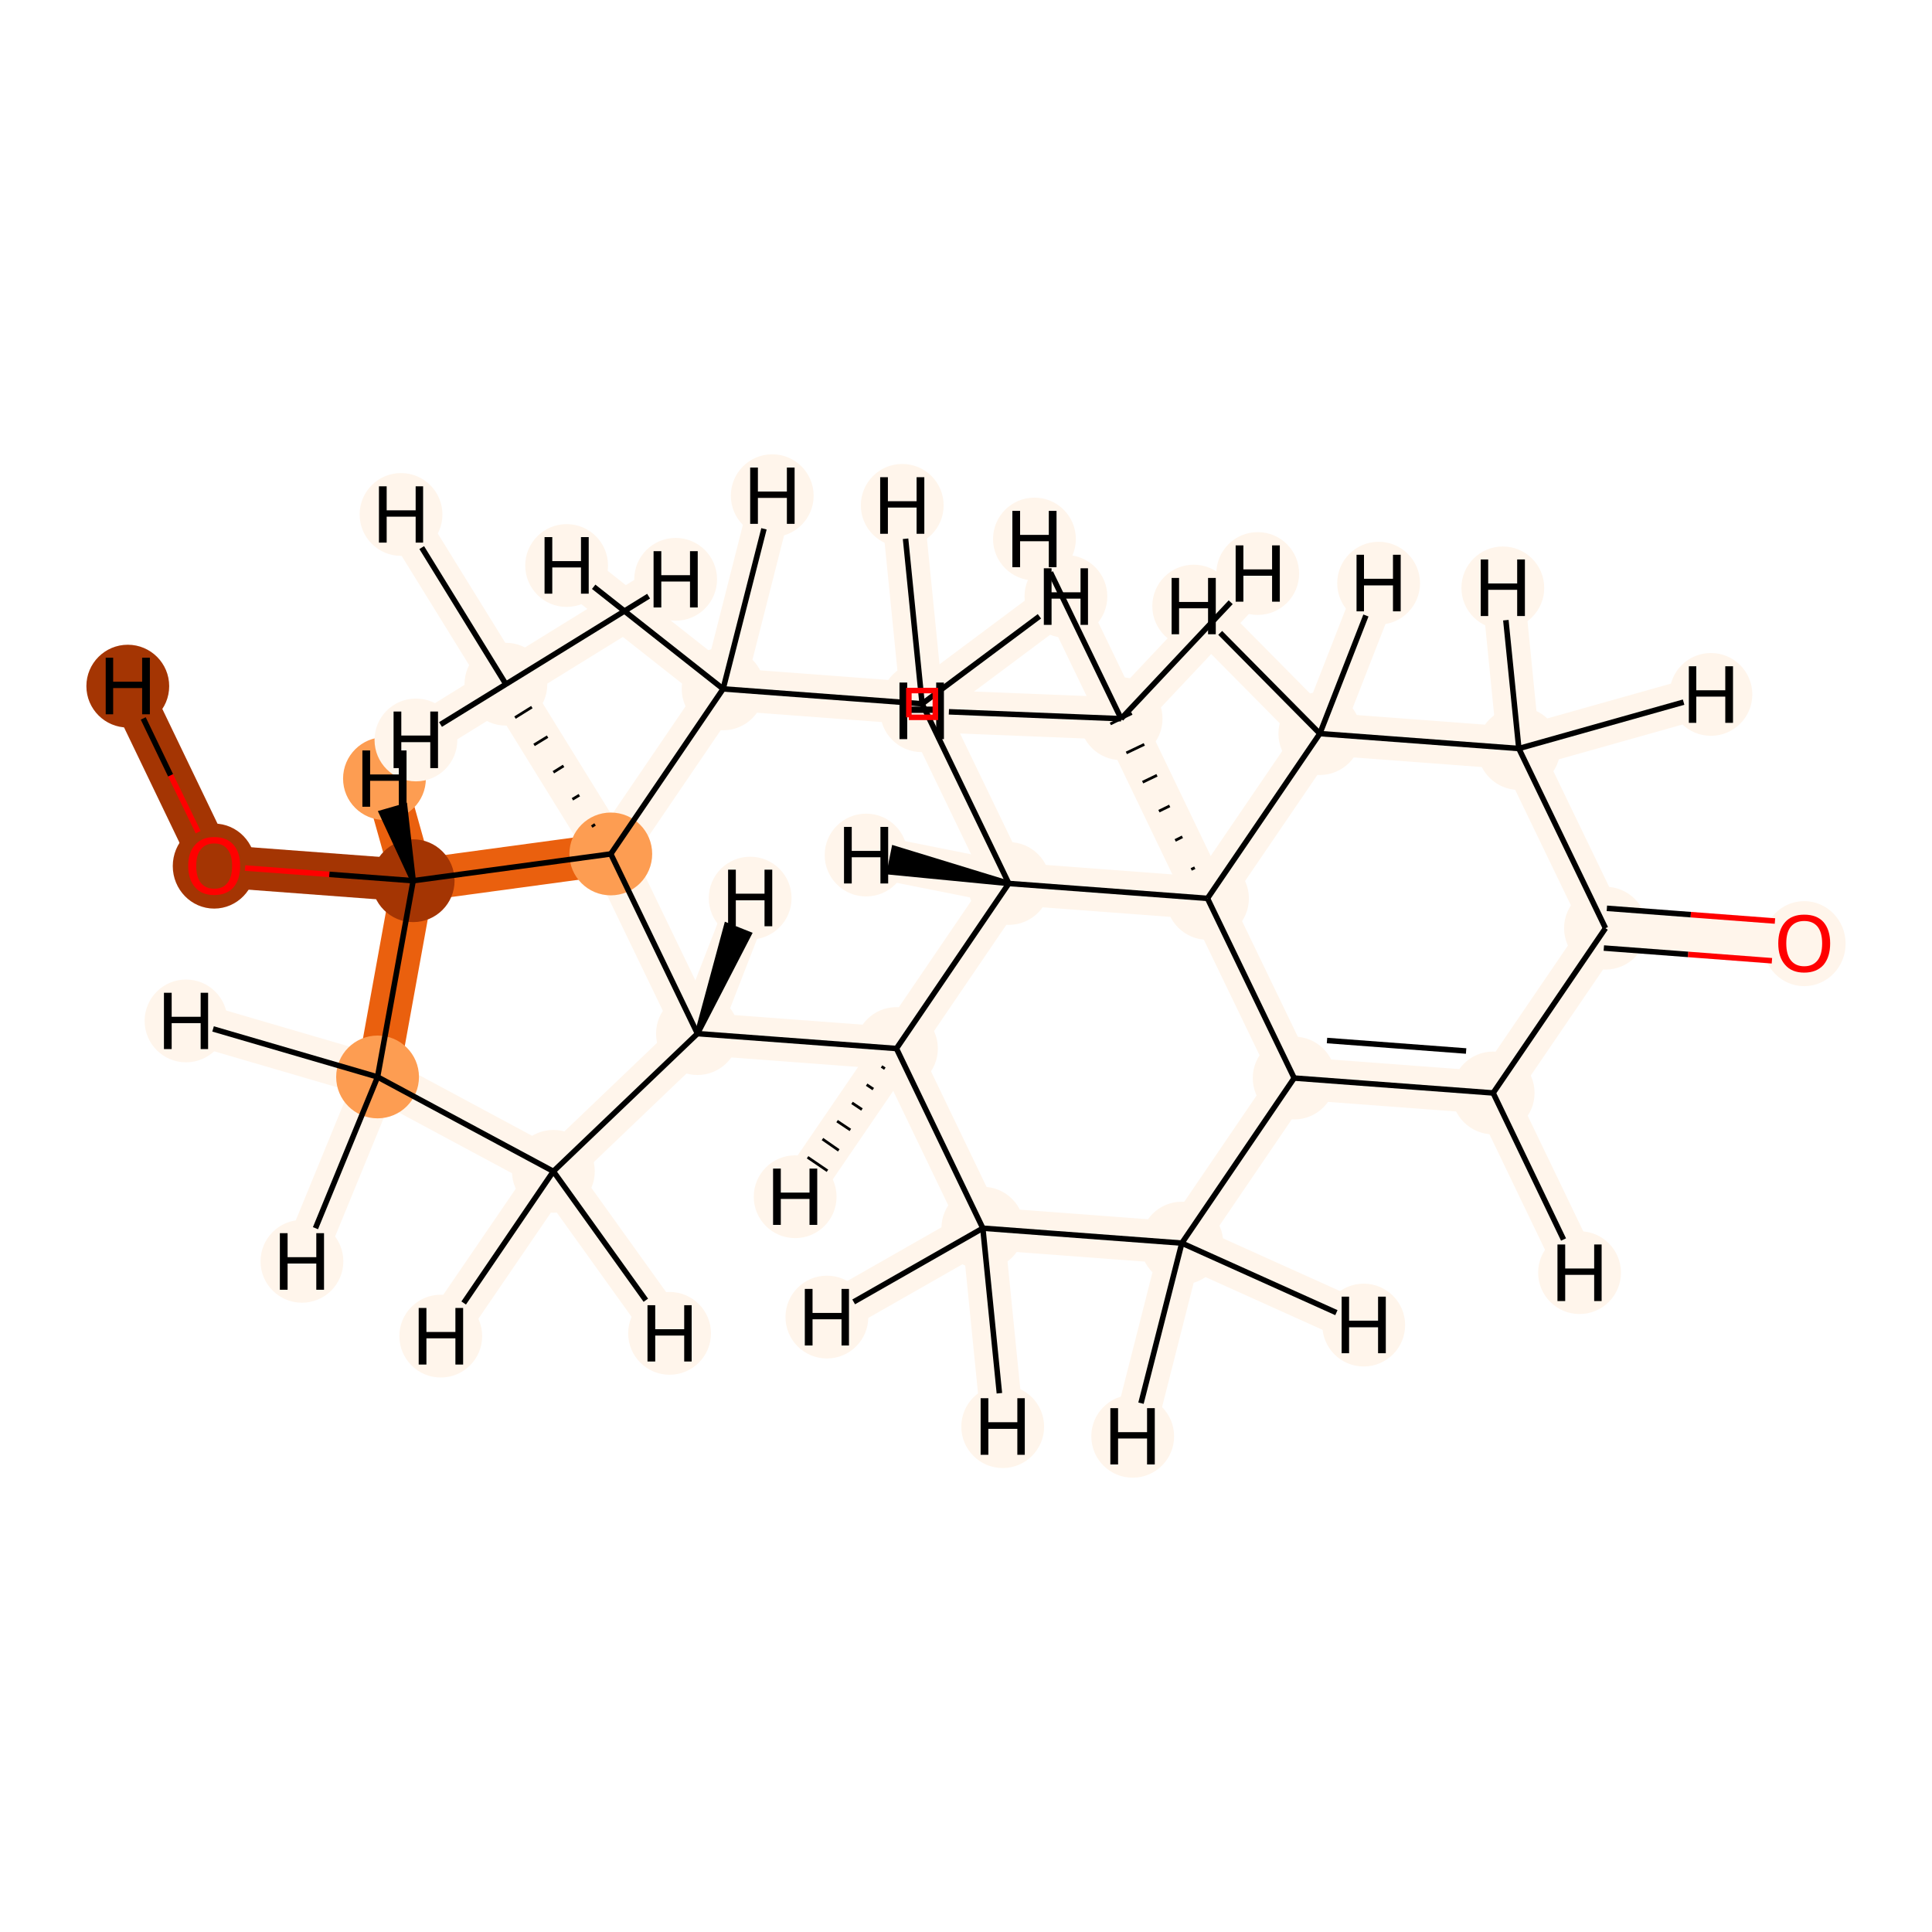 <?xml version='1.0' encoding='iso-8859-1'?>
<svg version='1.1' baseProfile='full'
              xmlns='http://www.w3.org/2000/svg'
                      xmlns:rdkit='http://www.rdkit.org/xml'
                      xmlns:xlink='http://www.w3.org/1999/xlink'
                  xml:space='preserve'
width='700px' height='700px' viewBox='0 0 700 700'>
<!-- END OF HEADER -->
<rect style='opacity:1.0;fill:#FFFFFF;stroke:none' width='700.0' height='700.0' x='0.0' y='0.0'> </rect>
<path d='M 653.7,341.7 L 581.7,336.3' style='fill:none;fill-rule:evenodd;stroke:#FFF5EB;stroke-width:15.4px;stroke-linecap:butt;stroke-linejoin:miter;stroke-opacity:1' />
<path d='M 581.7,336.3 L 550.3,271.2' style='fill:none;fill-rule:evenodd;stroke:#FFF5EB;stroke-width:15.4px;stroke-linecap:butt;stroke-linejoin:miter;stroke-opacity:1' />
<path d='M 581.7,336.3 L 541.0,396.0' style='fill:none;fill-rule:evenodd;stroke:#FFF5EB;stroke-width:15.4px;stroke-linecap:butt;stroke-linejoin:miter;stroke-opacity:1' />
<path d='M 550.3,271.2 L 478.2,265.8' style='fill:none;fill-rule:evenodd;stroke:#FFF5EB;stroke-width:15.4px;stroke-linecap:butt;stroke-linejoin:miter;stroke-opacity:1' />
<path d='M 550.3,271.2 L 619.9,251.6' style='fill:none;fill-rule:evenodd;stroke:#FFF5EB;stroke-width:15.4px;stroke-linecap:butt;stroke-linejoin:miter;stroke-opacity:1' />
<path d='M 550.3,271.2 L 544.5,213.0' style='fill:none;fill-rule:evenodd;stroke:#FFF5EB;stroke-width:15.4px;stroke-linecap:butt;stroke-linejoin:miter;stroke-opacity:1' />
<path d='M 478.2,265.8 L 437.5,325.5' style='fill:none;fill-rule:evenodd;stroke:#FFF5EB;stroke-width:15.4px;stroke-linecap:butt;stroke-linejoin:miter;stroke-opacity:1' />
<path d='M 478.2,265.8 L 499.5,211.3' style='fill:none;fill-rule:evenodd;stroke:#FFF5EB;stroke-width:15.4px;stroke-linecap:butt;stroke-linejoin:miter;stroke-opacity:1' />
<path d='M 478.2,265.8 L 432.5,219.6' style='fill:none;fill-rule:evenodd;stroke:#FFF5EB;stroke-width:15.4px;stroke-linecap:butt;stroke-linejoin:miter;stroke-opacity:1' />
<path d='M 437.5,325.5 L 468.9,390.6' style='fill:none;fill-rule:evenodd;stroke:#FFF5EB;stroke-width:15.4px;stroke-linecap:butt;stroke-linejoin:miter;stroke-opacity:1' />
<path d='M 437.5,325.5 L 406.2,260.4' style='fill:none;fill-rule:evenodd;stroke:#FFF5EB;stroke-width:15.4px;stroke-linecap:butt;stroke-linejoin:miter;stroke-opacity:1' />
<path d='M 437.5,325.5 L 365.5,320.1' style='fill:none;fill-rule:evenodd;stroke:#FFF5EB;stroke-width:15.4px;stroke-linecap:butt;stroke-linejoin:miter;stroke-opacity:1' />
<path d='M 468.9,390.6 L 541.0,396.0' style='fill:none;fill-rule:evenodd;stroke:#FFF5EB;stroke-width:15.4px;stroke-linecap:butt;stroke-linejoin:miter;stroke-opacity:1' />
<path d='M 468.9,390.6 L 428.2,450.4' style='fill:none;fill-rule:evenodd;stroke:#FFF5EB;stroke-width:15.4px;stroke-linecap:butt;stroke-linejoin:miter;stroke-opacity:1' />
<path d='M 541.0,396.0 L 572.3,461.1' style='fill:none;fill-rule:evenodd;stroke:#FFF5EB;stroke-width:15.4px;stroke-linecap:butt;stroke-linejoin:miter;stroke-opacity:1' />
<path d='M 428.2,450.4 L 356.1,445.0' style='fill:none;fill-rule:evenodd;stroke:#FFF5EB;stroke-width:15.4px;stroke-linecap:butt;stroke-linejoin:miter;stroke-opacity:1' />
<path d='M 428.2,450.4 L 410.4,520.4' style='fill:none;fill-rule:evenodd;stroke:#FFF5EB;stroke-width:15.4px;stroke-linecap:butt;stroke-linejoin:miter;stroke-opacity:1' />
<path d='M 428.2,450.4 L 494.1,480.1' style='fill:none;fill-rule:evenodd;stroke:#FFF5EB;stroke-width:15.4px;stroke-linecap:butt;stroke-linejoin:miter;stroke-opacity:1' />
<path d='M 356.1,445.0 L 324.8,379.9' style='fill:none;fill-rule:evenodd;stroke:#FFF5EB;stroke-width:15.4px;stroke-linecap:butt;stroke-linejoin:miter;stroke-opacity:1' />
<path d='M 356.1,445.0 L 299.6,477.2' style='fill:none;fill-rule:evenodd;stroke:#FFF5EB;stroke-width:15.4px;stroke-linecap:butt;stroke-linejoin:miter;stroke-opacity:1' />
<path d='M 356.1,445.0 L 363.3,516.9' style='fill:none;fill-rule:evenodd;stroke:#FFF5EB;stroke-width:15.4px;stroke-linecap:butt;stroke-linejoin:miter;stroke-opacity:1' />
<path d='M 324.8,379.9 L 365.5,320.1' style='fill:none;fill-rule:evenodd;stroke:#FFF5EB;stroke-width:15.4px;stroke-linecap:butt;stroke-linejoin:miter;stroke-opacity:1' />
<path d='M 324.8,379.9 L 252.7,374.5' style='fill:none;fill-rule:evenodd;stroke:#FFF5EB;stroke-width:15.4px;stroke-linecap:butt;stroke-linejoin:miter;stroke-opacity:1' />
<path d='M 324.8,379.9 L 288.1,433.6' style='fill:none;fill-rule:evenodd;stroke:#FFF5EB;stroke-width:15.4px;stroke-linecap:butt;stroke-linejoin:miter;stroke-opacity:1' />
<path d='M 365.5,320.1 L 334.1,255.0' style='fill:none;fill-rule:evenodd;stroke:#FFF5EB;stroke-width:15.4px;stroke-linecap:butt;stroke-linejoin:miter;stroke-opacity:1' />
<path d='M 365.5,320.1 L 313.8,309.8' style='fill:none;fill-rule:evenodd;stroke:#FFF5EB;stroke-width:15.4px;stroke-linecap:butt;stroke-linejoin:miter;stroke-opacity:1' />
<path d='M 334.1,255.0 L 262.0,249.6' style='fill:none;fill-rule:evenodd;stroke:#FFF5EB;stroke-width:15.4px;stroke-linecap:butt;stroke-linejoin:miter;stroke-opacity:1' />
<path d='M 334.1,255.0 L 326.9,183.1' style='fill:none;fill-rule:evenodd;stroke:#FFF5EB;stroke-width:15.4px;stroke-linecap:butt;stroke-linejoin:miter;stroke-opacity:1' />
<path d='M 334.1,255.0 L 386.2,216.1' style='fill:none;fill-rule:evenodd;stroke:#FFF5EB;stroke-width:15.4px;stroke-linecap:butt;stroke-linejoin:miter;stroke-opacity:1' />
<path d='M 262.0,249.6 L 221.3,309.4' style='fill:none;fill-rule:evenodd;stroke:#FFF5EB;stroke-width:15.4px;stroke-linecap:butt;stroke-linejoin:miter;stroke-opacity:1' />
<path d='M 262.0,249.6 L 205.3,204.9' style='fill:none;fill-rule:evenodd;stroke:#FFF5EB;stroke-width:15.4px;stroke-linecap:butt;stroke-linejoin:miter;stroke-opacity:1' />
<path d='M 262.0,249.6 L 279.8,179.6' style='fill:none;fill-rule:evenodd;stroke:#FFF5EB;stroke-width:15.4px;stroke-linecap:butt;stroke-linejoin:miter;stroke-opacity:1' />
<path d='M 221.3,309.4 L 252.7,374.5' style='fill:none;fill-rule:evenodd;stroke:#FFF5EB;stroke-width:15.4px;stroke-linecap:butt;stroke-linejoin:miter;stroke-opacity:1' />
<path d='M 221.3,309.4 L 183.3,247.9' style='fill:none;fill-rule:evenodd;stroke:#FFF5EB;stroke-width:15.4px;stroke-linecap:butt;stroke-linejoin:miter;stroke-opacity:1' />
<path d='M 221.3,309.4 L 149.7,319.1' style='fill:none;fill-rule:evenodd;stroke:#EA600E;stroke-width:15.4px;stroke-linecap:butt;stroke-linejoin:miter;stroke-opacity:1' />
<path d='M 252.7,374.5 L 200.5,424.4' style='fill:none;fill-rule:evenodd;stroke:#FFF5EB;stroke-width:15.4px;stroke-linecap:butt;stroke-linejoin:miter;stroke-opacity:1' />
<path d='M 252.7,374.5 L 271.8,325.4' style='fill:none;fill-rule:evenodd;stroke:#FFF5EB;stroke-width:15.4px;stroke-linecap:butt;stroke-linejoin:miter;stroke-opacity:1' />
<path d='M 200.5,424.4 L 136.8,390.2' style='fill:none;fill-rule:evenodd;stroke:#FFF5EB;stroke-width:15.4px;stroke-linecap:butt;stroke-linejoin:miter;stroke-opacity:1' />
<path d='M 200.5,424.4 L 242.6,483.1' style='fill:none;fill-rule:evenodd;stroke:#FFF5EB;stroke-width:15.4px;stroke-linecap:butt;stroke-linejoin:miter;stroke-opacity:1' />
<path d='M 200.5,424.4 L 159.7,484.1' style='fill:none;fill-rule:evenodd;stroke:#FFF5EB;stroke-width:15.4px;stroke-linecap:butt;stroke-linejoin:miter;stroke-opacity:1' />
<path d='M 136.8,390.2 L 149.7,319.1' style='fill:none;fill-rule:evenodd;stroke:#EA600E;stroke-width:15.4px;stroke-linecap:butt;stroke-linejoin:miter;stroke-opacity:1' />
<path d='M 136.8,390.2 L 109.4,457.0' style='fill:none;fill-rule:evenodd;stroke:#FFF5EB;stroke-width:15.4px;stroke-linecap:butt;stroke-linejoin:miter;stroke-opacity:1' />
<path d='M 136.8,390.2 L 67.4,369.9' style='fill:none;fill-rule:evenodd;stroke:#FFF5EB;stroke-width:15.4px;stroke-linecap:butt;stroke-linejoin:miter;stroke-opacity:1' />
<path d='M 149.7,319.1 L 77.6,313.7' style='fill:none;fill-rule:evenodd;stroke:#A43503;stroke-width:15.4px;stroke-linecap:butt;stroke-linejoin:miter;stroke-opacity:1' />
<path d='M 149.7,319.1 L 139.3,282.1' style='fill:none;fill-rule:evenodd;stroke:#EA600E;stroke-width:15.4px;stroke-linecap:butt;stroke-linejoin:miter;stroke-opacity:1' />
<path d='M 77.6,313.7 L 46.3,248.6' style='fill:none;fill-rule:evenodd;stroke:#A43503;stroke-width:15.4px;stroke-linecap:butt;stroke-linejoin:miter;stroke-opacity:1' />
<path d='M 183.3,247.9 L 145.3,186.4' style='fill:none;fill-rule:evenodd;stroke:#FFF5EB;stroke-width:15.4px;stroke-linecap:butt;stroke-linejoin:miter;stroke-opacity:1' />
<path d='M 183.3,247.9 L 150.7,268.1' style='fill:none;fill-rule:evenodd;stroke:#FFF5EB;stroke-width:15.4px;stroke-linecap:butt;stroke-linejoin:miter;stroke-opacity:1' />
<path d='M 183.3,247.9 L 244.8,209.9' style='fill:none;fill-rule:evenodd;stroke:#FFF5EB;stroke-width:15.4px;stroke-linecap:butt;stroke-linejoin:miter;stroke-opacity:1' />
<path d='M 406.2,260.4 L 374.8,195.3' style='fill:none;fill-rule:evenodd;stroke:#FFF5EB;stroke-width:15.4px;stroke-linecap:butt;stroke-linejoin:miter;stroke-opacity:1' />
<path d='M 406.2,260.4 L 455.7,207.8' style='fill:none;fill-rule:evenodd;stroke:#FFF5EB;stroke-width:15.4px;stroke-linecap:butt;stroke-linejoin:miter;stroke-opacity:1' />
<path d='M 406.2,260.4 L 333.9,257.5' style='fill:none;fill-rule:evenodd;stroke:#FFF5EB;stroke-width:15.4px;stroke-linecap:butt;stroke-linejoin:miter;stroke-opacity:1' />
<ellipse cx='653.7' cy='341.9' rx='14.5' ry='14.9'  style='fill:#FFF5EB;fill-rule:evenodd;stroke:#FFF5EB;stroke-width:1.0px;stroke-linecap:butt;stroke-linejoin:miter;stroke-opacity:1' />
<ellipse cx='581.7' cy='336.3' rx='14.5' ry='14.5'  style='fill:#FFF5EB;fill-rule:evenodd;stroke:#FFF5EB;stroke-width:1.0px;stroke-linecap:butt;stroke-linejoin:miter;stroke-opacity:1' />
<ellipse cx='550.3' cy='271.2' rx='14.5' ry='14.5'  style='fill:#FFF5EB;fill-rule:evenodd;stroke:#FFF5EB;stroke-width:1.0px;stroke-linecap:butt;stroke-linejoin:miter;stroke-opacity:1' />
<ellipse cx='478.2' cy='265.8' rx='14.5' ry='14.5'  style='fill:#FFF5EB;fill-rule:evenodd;stroke:#FFF5EB;stroke-width:1.0px;stroke-linecap:butt;stroke-linejoin:miter;stroke-opacity:1' />
<ellipse cx='437.5' cy='325.5' rx='14.5' ry='14.5'  style='fill:#FFF5EB;fill-rule:evenodd;stroke:#FFF5EB;stroke-width:1.0px;stroke-linecap:butt;stroke-linejoin:miter;stroke-opacity:1' />
<ellipse cx='468.9' cy='390.6' rx='14.5' ry='14.5'  style='fill:#FFF5EB;fill-rule:evenodd;stroke:#FFF5EB;stroke-width:1.0px;stroke-linecap:butt;stroke-linejoin:miter;stroke-opacity:1' />
<ellipse cx='541.0' cy='396.0' rx='14.5' ry='14.5'  style='fill:#FFF5EB;fill-rule:evenodd;stroke:#FFF5EB;stroke-width:1.0px;stroke-linecap:butt;stroke-linejoin:miter;stroke-opacity:1' />
<ellipse cx='428.2' cy='450.4' rx='14.5' ry='14.5'  style='fill:#FFF5EB;fill-rule:evenodd;stroke:#FFF5EB;stroke-width:1.0px;stroke-linecap:butt;stroke-linejoin:miter;stroke-opacity:1' />
<ellipse cx='356.1' cy='445.0' rx='14.5' ry='14.5'  style='fill:#FFF5EB;fill-rule:evenodd;stroke:#FFF5EB;stroke-width:1.0px;stroke-linecap:butt;stroke-linejoin:miter;stroke-opacity:1' />
<ellipse cx='324.8' cy='379.9' rx='14.5' ry='14.5'  style='fill:#FFF5EB;fill-rule:evenodd;stroke:#FFF5EB;stroke-width:1.0px;stroke-linecap:butt;stroke-linejoin:miter;stroke-opacity:1' />
<ellipse cx='365.5' cy='320.1' rx='14.5' ry='14.5'  style='fill:#FFF5EB;fill-rule:evenodd;stroke:#FFF5EB;stroke-width:1.0px;stroke-linecap:butt;stroke-linejoin:miter;stroke-opacity:1' />
<ellipse cx='334.1' cy='255.0' rx='14.5' ry='14.5'  style='fill:#FFF5EB;fill-rule:evenodd;stroke:#FFF5EB;stroke-width:1.0px;stroke-linecap:butt;stroke-linejoin:miter;stroke-opacity:1' />
<ellipse cx='262.0' cy='249.6' rx='14.5' ry='14.5'  style='fill:#FFF5EB;fill-rule:evenodd;stroke:#FFF5EB;stroke-width:1.0px;stroke-linecap:butt;stroke-linejoin:miter;stroke-opacity:1' />
<ellipse cx='221.3' cy='309.4' rx='14.5' ry='14.5'  style='fill:#FD9D52;fill-rule:evenodd;stroke:#FD9D52;stroke-width:1.0px;stroke-linecap:butt;stroke-linejoin:miter;stroke-opacity:1' />
<ellipse cx='252.7' cy='374.5' rx='14.5' ry='14.5'  style='fill:#FFF5EB;fill-rule:evenodd;stroke:#FFF5EB;stroke-width:1.0px;stroke-linecap:butt;stroke-linejoin:miter;stroke-opacity:1' />
<ellipse cx='200.5' cy='424.4' rx='14.5' ry='14.5'  style='fill:#FFF5EB;fill-rule:evenodd;stroke:#FFF5EB;stroke-width:1.0px;stroke-linecap:butt;stroke-linejoin:miter;stroke-opacity:1' />
<ellipse cx='136.8' cy='390.2' rx='14.5' ry='14.5'  style='fill:#FD9D52;fill-rule:evenodd;stroke:#FD9D52;stroke-width:1.0px;stroke-linecap:butt;stroke-linejoin:miter;stroke-opacity:1' />
<ellipse cx='149.7' cy='319.1' rx='14.5' ry='14.5'  style='fill:#A43503;fill-rule:evenodd;stroke:#A43503;stroke-width:1.0px;stroke-linecap:butt;stroke-linejoin:miter;stroke-opacity:1' />
<ellipse cx='77.6' cy='313.8' rx='14.5' ry='14.9'  style='fill:#A43503;fill-rule:evenodd;stroke:#A43503;stroke-width:1.0px;stroke-linecap:butt;stroke-linejoin:miter;stroke-opacity:1' />
<ellipse cx='183.3' cy='247.9' rx='14.5' ry='14.5'  style='fill:#FFF5EB;fill-rule:evenodd;stroke:#FFF5EB;stroke-width:1.0px;stroke-linecap:butt;stroke-linejoin:miter;stroke-opacity:1' />
<ellipse cx='406.2' cy='260.4' rx='14.5' ry='14.5'  style='fill:#FFF5EB;fill-rule:evenodd;stroke:#FFF5EB;stroke-width:1.0px;stroke-linecap:butt;stroke-linejoin:miter;stroke-opacity:1' />
<ellipse cx='619.9' cy='251.6' rx='14.5' ry='14.5'  style='fill:#FFF5EB;fill-rule:evenodd;stroke:#FFF5EB;stroke-width:1.0px;stroke-linecap:butt;stroke-linejoin:miter;stroke-opacity:1' />
<ellipse cx='544.5' cy='213.0' rx='14.5' ry='14.5'  style='fill:#FFF5EB;fill-rule:evenodd;stroke:#FFF5EB;stroke-width:1.0px;stroke-linecap:butt;stroke-linejoin:miter;stroke-opacity:1' />
<ellipse cx='499.5' cy='211.3' rx='14.5' ry='14.5'  style='fill:#FFF5EB;fill-rule:evenodd;stroke:#FFF5EB;stroke-width:1.0px;stroke-linecap:butt;stroke-linejoin:miter;stroke-opacity:1' />
<ellipse cx='432.5' cy='219.6' rx='14.5' ry='14.5'  style='fill:#FFF5EB;fill-rule:evenodd;stroke:#FFF5EB;stroke-width:1.0px;stroke-linecap:butt;stroke-linejoin:miter;stroke-opacity:1' />
<ellipse cx='572.3' cy='461.1' rx='14.5' ry='14.5'  style='fill:#FFF5EB;fill-rule:evenodd;stroke:#FFF5EB;stroke-width:1.0px;stroke-linecap:butt;stroke-linejoin:miter;stroke-opacity:1' />
<ellipse cx='410.4' cy='520.4' rx='14.5' ry='14.5'  style='fill:#FFF5EB;fill-rule:evenodd;stroke:#FFF5EB;stroke-width:1.0px;stroke-linecap:butt;stroke-linejoin:miter;stroke-opacity:1' />
<ellipse cx='494.1' cy='480.1' rx='14.5' ry='14.5'  style='fill:#FFF5EB;fill-rule:evenodd;stroke:#FFF5EB;stroke-width:1.0px;stroke-linecap:butt;stroke-linejoin:miter;stroke-opacity:1' />
<ellipse cx='299.6' cy='477.2' rx='14.5' ry='14.5'  style='fill:#FFF5EB;fill-rule:evenodd;stroke:#FFF5EB;stroke-width:1.0px;stroke-linecap:butt;stroke-linejoin:miter;stroke-opacity:1' />
<ellipse cx='363.3' cy='516.9' rx='14.5' ry='14.5'  style='fill:#FFF5EB;fill-rule:evenodd;stroke:#FFF5EB;stroke-width:1.0px;stroke-linecap:butt;stroke-linejoin:miter;stroke-opacity:1' />
<ellipse cx='288.1' cy='433.6' rx='14.5' ry='14.5'  style='fill:#FFF5EB;fill-rule:evenodd;stroke:#FFF5EB;stroke-width:1.0px;stroke-linecap:butt;stroke-linejoin:miter;stroke-opacity:1' />
<ellipse cx='313.8' cy='309.8' rx='14.5' ry='14.5'  style='fill:#FFF5EB;fill-rule:evenodd;stroke:#FFF5EB;stroke-width:1.0px;stroke-linecap:butt;stroke-linejoin:miter;stroke-opacity:1' />
<ellipse cx='326.9' cy='183.1' rx='14.5' ry='14.5'  style='fill:#FFF5EB;fill-rule:evenodd;stroke:#FFF5EB;stroke-width:1.0px;stroke-linecap:butt;stroke-linejoin:miter;stroke-opacity:1' />
<ellipse cx='386.2' cy='216.1' rx='14.5' ry='14.5'  style='fill:#FFF5EB;fill-rule:evenodd;stroke:#FFF5EB;stroke-width:1.0px;stroke-linecap:butt;stroke-linejoin:miter;stroke-opacity:1' />
<ellipse cx='205.3' cy='204.9' rx='14.5' ry='14.5'  style='fill:#FFF5EB;fill-rule:evenodd;stroke:#FFF5EB;stroke-width:1.0px;stroke-linecap:butt;stroke-linejoin:miter;stroke-opacity:1' />
<ellipse cx='279.8' cy='179.6' rx='14.5' ry='14.5'  style='fill:#FFF5EB;fill-rule:evenodd;stroke:#FFF5EB;stroke-width:1.0px;stroke-linecap:butt;stroke-linejoin:miter;stroke-opacity:1' />
<ellipse cx='271.8' cy='325.4' rx='14.5' ry='14.5'  style='fill:#FFF5EB;fill-rule:evenodd;stroke:#FFF5EB;stroke-width:1.0px;stroke-linecap:butt;stroke-linejoin:miter;stroke-opacity:1' />
<ellipse cx='242.6' cy='483.1' rx='14.5' ry='14.5'  style='fill:#FFF5EB;fill-rule:evenodd;stroke:#FFF5EB;stroke-width:1.0px;stroke-linecap:butt;stroke-linejoin:miter;stroke-opacity:1' />
<ellipse cx='159.7' cy='484.1' rx='14.5' ry='14.5'  style='fill:#FFF5EB;fill-rule:evenodd;stroke:#FFF5EB;stroke-width:1.0px;stroke-linecap:butt;stroke-linejoin:miter;stroke-opacity:1' />
<ellipse cx='109.4' cy='457.0' rx='14.5' ry='14.5'  style='fill:#FFF5EB;fill-rule:evenodd;stroke:#FFF5EB;stroke-width:1.0px;stroke-linecap:butt;stroke-linejoin:miter;stroke-opacity:1' />
<ellipse cx='67.4' cy='369.9' rx='14.5' ry='14.5'  style='fill:#FFF5EB;fill-rule:evenodd;stroke:#FFF5EB;stroke-width:1.0px;stroke-linecap:butt;stroke-linejoin:miter;stroke-opacity:1' />
<ellipse cx='139.3' cy='282.1' rx='14.5' ry='14.5'  style='fill:#FD9D52;fill-rule:evenodd;stroke:#FD9D52;stroke-width:1.0px;stroke-linecap:butt;stroke-linejoin:miter;stroke-opacity:1' />
<ellipse cx='46.3' cy='248.6' rx='14.5' ry='14.5'  style='fill:#A43503;fill-rule:evenodd;stroke:#A43503;stroke-width:1.0px;stroke-linecap:butt;stroke-linejoin:miter;stroke-opacity:1' />
<ellipse cx='145.3' cy='186.4' rx='14.5' ry='14.5'  style='fill:#FFF5EB;fill-rule:evenodd;stroke:#FFF5EB;stroke-width:1.0px;stroke-linecap:butt;stroke-linejoin:miter;stroke-opacity:1' />
<ellipse cx='150.7' cy='268.1' rx='14.5' ry='14.5'  style='fill:#FFF5EB;fill-rule:evenodd;stroke:#FFF5EB;stroke-width:1.0px;stroke-linecap:butt;stroke-linejoin:miter;stroke-opacity:1' />
<ellipse cx='244.8' cy='209.9' rx='14.5' ry='14.5'  style='fill:#FFF5EB;fill-rule:evenodd;stroke:#FFF5EB;stroke-width:1.0px;stroke-linecap:butt;stroke-linejoin:miter;stroke-opacity:1' />
<ellipse cx='374.8' cy='195.3' rx='14.5' ry='14.5'  style='fill:#FFF5EB;fill-rule:evenodd;stroke:#FFF5EB;stroke-width:1.0px;stroke-linecap:butt;stroke-linejoin:miter;stroke-opacity:1' />
<ellipse cx='455.7' cy='207.8' rx='14.5' ry='14.5'  style='fill:#FFF5EB;fill-rule:evenodd;stroke:#FFF5EB;stroke-width:1.0px;stroke-linecap:butt;stroke-linejoin:miter;stroke-opacity:1' />
<ellipse cx='333.9' cy='257.5' rx='14.5' ry='14.5'  style='fill:#FFF5EB;fill-rule:evenodd;stroke:#FFF5EB;stroke-width:1.0px;stroke-linecap:butt;stroke-linejoin:miter;stroke-opacity:1' />
<path class='bond-0 atom-0 atom-1' d='M 643.1,333.7 L 612.6,331.4' style='fill:none;fill-rule:evenodd;stroke:#FF0000;stroke-width:2.0px;stroke-linecap:butt;stroke-linejoin:miter;stroke-opacity:1' />
<path class='bond-0 atom-0 atom-1' d='M 612.6,331.4 L 582.2,329.1' style='fill:none;fill-rule:evenodd;stroke:#000000;stroke-width:2.0px;stroke-linecap:butt;stroke-linejoin:miter;stroke-opacity:1' />
<path class='bond-0 atom-0 atom-1' d='M 642.0,348.1 L 611.6,345.8' style='fill:none;fill-rule:evenodd;stroke:#FF0000;stroke-width:2.0px;stroke-linecap:butt;stroke-linejoin:miter;stroke-opacity:1' />
<path class='bond-0 atom-0 atom-1' d='M 611.6,345.8 L 581.1,343.5' style='fill:none;fill-rule:evenodd;stroke:#000000;stroke-width:2.0px;stroke-linecap:butt;stroke-linejoin:miter;stroke-opacity:1' />
<path class='bond-1 atom-1 atom-2' d='M 581.7,336.3 L 550.3,271.2' style='fill:none;fill-rule:evenodd;stroke:#000000;stroke-width:2.0px;stroke-linecap:butt;stroke-linejoin:miter;stroke-opacity:1' />
<path class='bond-20 atom-6 atom-1' d='M 541.0,396.0 L 581.7,336.3' style='fill:none;fill-rule:evenodd;stroke:#000000;stroke-width:2.0px;stroke-linecap:butt;stroke-linejoin:miter;stroke-opacity:1' />
<path class='bond-2 atom-2 atom-3' d='M 550.3,271.2 L 478.2,265.8' style='fill:none;fill-rule:evenodd;stroke:#000000;stroke-width:2.0px;stroke-linecap:butt;stroke-linejoin:miter;stroke-opacity:1' />
<path class='bond-24 atom-2 atom-21' d='M 550.3,271.2 L 610.0,254.4' style='fill:none;fill-rule:evenodd;stroke:#000000;stroke-width:2.0px;stroke-linecap:butt;stroke-linejoin:miter;stroke-opacity:1' />
<path class='bond-25 atom-2 atom-22' d='M 550.3,271.2 L 545.6,224.7' style='fill:none;fill-rule:evenodd;stroke:#000000;stroke-width:2.0px;stroke-linecap:butt;stroke-linejoin:miter;stroke-opacity:1' />
<path class='bond-3 atom-3 atom-4' d='M 478.2,265.8 L 437.5,325.5' style='fill:none;fill-rule:evenodd;stroke:#000000;stroke-width:2.0px;stroke-linecap:butt;stroke-linejoin:miter;stroke-opacity:1' />
<path class='bond-26 atom-3 atom-23' d='M 478.2,265.8 L 494.9,223.0' style='fill:none;fill-rule:evenodd;stroke:#000000;stroke-width:2.0px;stroke-linecap:butt;stroke-linejoin:miter;stroke-opacity:1' />
<path class='bond-27 atom-3 atom-24' d='M 478.2,265.8 L 442.1,229.3' style='fill:none;fill-rule:evenodd;stroke:#000000;stroke-width:2.0px;stroke-linecap:butt;stroke-linejoin:miter;stroke-opacity:1' />
<path class='bond-4 atom-4 atom-5' d='M 437.5,325.5 L 468.9,390.6' style='fill:none;fill-rule:evenodd;stroke:#000000;stroke-width:2.0px;stroke-linecap:butt;stroke-linejoin:miter;stroke-opacity:1' />
<path class='bond-19 atom-4 atom-20' d='M 432.9,314.4 L 431.6,315.0' style='fill:none;fill-rule:evenodd;stroke:#000000;stroke-width:1.0px;stroke-linecap:butt;stroke-linejoin:miter;stroke-opacity:1' />
<path class='bond-19 atom-4 atom-20' d='M 428.4,303.2 L 425.8,304.5' style='fill:none;fill-rule:evenodd;stroke:#000000;stroke-width:1.0px;stroke-linecap:butt;stroke-linejoin:miter;stroke-opacity:1' />
<path class='bond-19 atom-4 atom-20' d='M 423.8,292.0 L 419.9,293.9' style='fill:none;fill-rule:evenodd;stroke:#000000;stroke-width:1.0px;stroke-linecap:butt;stroke-linejoin:miter;stroke-opacity:1' />
<path class='bond-19 atom-4 atom-20' d='M 419.2,280.9 L 414.0,283.4' style='fill:none;fill-rule:evenodd;stroke:#000000;stroke-width:1.0px;stroke-linecap:butt;stroke-linejoin:miter;stroke-opacity:1' />
<path class='bond-19 atom-4 atom-20' d='M 414.6,269.7 L 408.1,272.8' style='fill:none;fill-rule:evenodd;stroke:#000000;stroke-width:1.0px;stroke-linecap:butt;stroke-linejoin:miter;stroke-opacity:1' />
<path class='bond-19 atom-4 atom-20' d='M 410.1,258.5 L 402.3,262.3' style='fill:none;fill-rule:evenodd;stroke:#000000;stroke-width:1.0px;stroke-linecap:butt;stroke-linejoin:miter;stroke-opacity:1' />
<path class='bond-22 atom-10 atom-4' d='M 365.5,320.1 L 437.5,325.5' style='fill:none;fill-rule:evenodd;stroke:#000000;stroke-width:2.0px;stroke-linecap:butt;stroke-linejoin:miter;stroke-opacity:1' />
<path class='bond-5 atom-5 atom-6' d='M 468.9,390.6 L 541.0,396.0' style='fill:none;fill-rule:evenodd;stroke:#000000;stroke-width:2.0px;stroke-linecap:butt;stroke-linejoin:miter;stroke-opacity:1' />
<path class='bond-5 atom-5 atom-6' d='M 480.8,377.0 L 531.2,380.8' style='fill:none;fill-rule:evenodd;stroke:#000000;stroke-width:2.0px;stroke-linecap:butt;stroke-linejoin:miter;stroke-opacity:1' />
<path class='bond-6 atom-5 atom-7' d='M 468.9,390.6 L 428.2,450.4' style='fill:none;fill-rule:evenodd;stroke:#000000;stroke-width:2.0px;stroke-linecap:butt;stroke-linejoin:miter;stroke-opacity:1' />
<path class='bond-28 atom-6 atom-25' d='M 541.0,396.0 L 566.5,449.1' style='fill:none;fill-rule:evenodd;stroke:#000000;stroke-width:2.0px;stroke-linecap:butt;stroke-linejoin:miter;stroke-opacity:1' />
<path class='bond-7 atom-7 atom-8' d='M 428.2,450.4 L 356.1,445.0' style='fill:none;fill-rule:evenodd;stroke:#000000;stroke-width:2.0px;stroke-linecap:butt;stroke-linejoin:miter;stroke-opacity:1' />
<path class='bond-29 atom-7 atom-26' d='M 428.2,450.4 L 413.4,508.4' style='fill:none;fill-rule:evenodd;stroke:#000000;stroke-width:2.0px;stroke-linecap:butt;stroke-linejoin:miter;stroke-opacity:1' />
<path class='bond-30 atom-7 atom-27' d='M 428.2,450.4 L 484.2,475.6' style='fill:none;fill-rule:evenodd;stroke:#000000;stroke-width:2.0px;stroke-linecap:butt;stroke-linejoin:miter;stroke-opacity:1' />
<path class='bond-8 atom-8 atom-9' d='M 356.1,445.0 L 324.8,379.9' style='fill:none;fill-rule:evenodd;stroke:#000000;stroke-width:2.0px;stroke-linecap:butt;stroke-linejoin:miter;stroke-opacity:1' />
<path class='bond-31 atom-8 atom-28' d='M 356.1,445.0 L 309.3,471.7' style='fill:none;fill-rule:evenodd;stroke:#000000;stroke-width:2.0px;stroke-linecap:butt;stroke-linejoin:miter;stroke-opacity:1' />
<path class='bond-32 atom-8 atom-29' d='M 356.1,445.0 L 362.1,504.8' style='fill:none;fill-rule:evenodd;stroke:#000000;stroke-width:2.0px;stroke-linecap:butt;stroke-linejoin:miter;stroke-opacity:1' />
<path class='bond-9 atom-9 atom-10' d='M 324.8,379.9 L 365.5,320.1' style='fill:none;fill-rule:evenodd;stroke:#000000;stroke-width:2.0px;stroke-linecap:butt;stroke-linejoin:miter;stroke-opacity:1' />
<path class='bond-21 atom-14 atom-9' d='M 252.7,374.5 L 324.8,379.9' style='fill:none;fill-rule:evenodd;stroke:#000000;stroke-width:2.0px;stroke-linecap:butt;stroke-linejoin:miter;stroke-opacity:1' />
<path class='bond-33 atom-9 atom-30' d='M 319.4,386.4 L 320.6,387.2' style='fill:none;fill-rule:evenodd;stroke:#000000;stroke-width:1.0px;stroke-linecap:butt;stroke-linejoin:miter;stroke-opacity:1' />
<path class='bond-33 atom-9 atom-30' d='M 314.0,393.0 L 316.4,394.6' style='fill:none;fill-rule:evenodd;stroke:#000000;stroke-width:1.0px;stroke-linecap:butt;stroke-linejoin:miter;stroke-opacity:1' />
<path class='bond-33 atom-9 atom-30' d='M 308.7,399.6 L 312.3,402.0' style='fill:none;fill-rule:evenodd;stroke:#000000;stroke-width:1.0px;stroke-linecap:butt;stroke-linejoin:miter;stroke-opacity:1' />
<path class='bond-33 atom-9 atom-30' d='M 303.3,406.2 L 308.1,409.4' style='fill:none;fill-rule:evenodd;stroke:#000000;stroke-width:1.0px;stroke-linecap:butt;stroke-linejoin:miter;stroke-opacity:1' />
<path class='bond-33 atom-9 atom-30' d='M 298.0,412.7 L 303.9,416.8' style='fill:none;fill-rule:evenodd;stroke:#000000;stroke-width:1.0px;stroke-linecap:butt;stroke-linejoin:miter;stroke-opacity:1' />
<path class='bond-33 atom-9 atom-30' d='M 292.6,419.3 L 299.8,424.2' style='fill:none;fill-rule:evenodd;stroke:#000000;stroke-width:1.0px;stroke-linecap:butt;stroke-linejoin:miter;stroke-opacity:1' />
<path class='bond-10 atom-10 atom-11' d='M 365.5,320.1 L 334.1,255.0' style='fill:none;fill-rule:evenodd;stroke:#000000;stroke-width:2.0px;stroke-linecap:butt;stroke-linejoin:miter;stroke-opacity:1' />
<path class='bond-34 atom-10 atom-31' d='M 365.5,320.1 L 324.0,307.4 L 322.3,315.9 Z' style='fill:#000000;fill-rule:evenodd;fill-opacity:1;stroke:#000000;stroke-width:2.0px;stroke-linecap:butt;stroke-linejoin:miter;stroke-opacity:1;' />
<path class='bond-11 atom-11 atom-12' d='M 334.1,255.0 L 262.0,249.6' style='fill:none;fill-rule:evenodd;stroke:#000000;stroke-width:2.0px;stroke-linecap:butt;stroke-linejoin:miter;stroke-opacity:1' />
<path class='bond-35 atom-11 atom-32' d='M 334.1,255.0 L 328.1,195.2' style='fill:none;fill-rule:evenodd;stroke:#000000;stroke-width:2.0px;stroke-linecap:butt;stroke-linejoin:miter;stroke-opacity:1' />
<path class='bond-36 atom-11 atom-33' d='M 334.1,255.0 L 376.6,223.3' style='fill:none;fill-rule:evenodd;stroke:#000000;stroke-width:2.0px;stroke-linecap:butt;stroke-linejoin:miter;stroke-opacity:1' />
<path class='bond-12 atom-12 atom-13' d='M 262.0,249.6 L 221.3,309.4' style='fill:none;fill-rule:evenodd;stroke:#000000;stroke-width:2.0px;stroke-linecap:butt;stroke-linejoin:miter;stroke-opacity:1' />
<path class='bond-37 atom-12 atom-34' d='M 262.0,249.6 L 215.1,212.6' style='fill:none;fill-rule:evenodd;stroke:#000000;stroke-width:2.0px;stroke-linecap:butt;stroke-linejoin:miter;stroke-opacity:1' />
<path class='bond-38 atom-12 atom-35' d='M 262.0,249.6 L 276.8,191.6' style='fill:none;fill-rule:evenodd;stroke:#000000;stroke-width:2.0px;stroke-linecap:butt;stroke-linejoin:miter;stroke-opacity:1' />
<path class='bond-13 atom-13 atom-14' d='M 221.3,309.4 L 252.7,374.5' style='fill:none;fill-rule:evenodd;stroke:#000000;stroke-width:2.0px;stroke-linecap:butt;stroke-linejoin:miter;stroke-opacity:1' />
<path class='bond-18 atom-13 atom-19' d='M 215.6,298.7 L 214.4,299.5' style='fill:none;fill-rule:evenodd;stroke:#000000;stroke-width:1.0px;stroke-linecap:butt;stroke-linejoin:miter;stroke-opacity:1' />
<path class='bond-18 atom-13 atom-19' d='M 209.9,288.1 L 207.4,289.6' style='fill:none;fill-rule:evenodd;stroke:#000000;stroke-width:1.0px;stroke-linecap:butt;stroke-linejoin:miter;stroke-opacity:1' />
<path class='bond-18 atom-13 atom-19' d='M 204.2,277.5 L 200.5,279.8' style='fill:none;fill-rule:evenodd;stroke:#000000;stroke-width:1.0px;stroke-linecap:butt;stroke-linejoin:miter;stroke-opacity:1' />
<path class='bond-18 atom-13 atom-19' d='M 198.4,266.9 L 193.5,269.9' style='fill:none;fill-rule:evenodd;stroke:#000000;stroke-width:1.0px;stroke-linecap:butt;stroke-linejoin:miter;stroke-opacity:1' />
<path class='bond-18 atom-13 atom-19' d='M 192.7,256.2 L 186.6,260.0' style='fill:none;fill-rule:evenodd;stroke:#000000;stroke-width:1.0px;stroke-linecap:butt;stroke-linejoin:miter;stroke-opacity:1' />
<path class='bond-18 atom-13 atom-19' d='M 187.0,245.6 L 179.6,250.2' style='fill:none;fill-rule:evenodd;stroke:#000000;stroke-width:1.0px;stroke-linecap:butt;stroke-linejoin:miter;stroke-opacity:1' />
<path class='bond-23 atom-17 atom-13' d='M 149.7,319.1 L 221.3,309.4' style='fill:none;fill-rule:evenodd;stroke:#000000;stroke-width:2.0px;stroke-linecap:butt;stroke-linejoin:miter;stroke-opacity:1' />
<path class='bond-14 atom-14 atom-15' d='M 252.7,374.5 L 200.5,424.4' style='fill:none;fill-rule:evenodd;stroke:#000000;stroke-width:2.0px;stroke-linecap:butt;stroke-linejoin:miter;stroke-opacity:1' />
<path class='bond-39 atom-14 atom-36' d='M 252.7,374.5 L 271.3,338.5 L 263.3,335.3 Z' style='fill:#000000;fill-rule:evenodd;fill-opacity:1;stroke:#000000;stroke-width:2.0px;stroke-linecap:butt;stroke-linejoin:miter;stroke-opacity:1;' />
<path class='bond-15 atom-15 atom-16' d='M 200.5,424.4 L 136.8,390.2' style='fill:none;fill-rule:evenodd;stroke:#000000;stroke-width:2.0px;stroke-linecap:butt;stroke-linejoin:miter;stroke-opacity:1' />
<path class='bond-40 atom-15 atom-37' d='M 200.5,424.4 L 234.0,471.1' style='fill:none;fill-rule:evenodd;stroke:#000000;stroke-width:2.0px;stroke-linecap:butt;stroke-linejoin:miter;stroke-opacity:1' />
<path class='bond-41 atom-15 atom-38' d='M 200.5,424.4 L 168.0,472.1' style='fill:none;fill-rule:evenodd;stroke:#000000;stroke-width:2.0px;stroke-linecap:butt;stroke-linejoin:miter;stroke-opacity:1' />
<path class='bond-16 atom-16 atom-17' d='M 136.8,390.2 L 149.7,319.1' style='fill:none;fill-rule:evenodd;stroke:#000000;stroke-width:2.0px;stroke-linecap:butt;stroke-linejoin:miter;stroke-opacity:1' />
<path class='bond-42 atom-16 atom-39' d='M 136.8,390.2 L 114.3,445.0' style='fill:none;fill-rule:evenodd;stroke:#000000;stroke-width:2.0px;stroke-linecap:butt;stroke-linejoin:miter;stroke-opacity:1' />
<path class='bond-43 atom-16 atom-40' d='M 136.8,390.2 L 77.2,372.8' style='fill:none;fill-rule:evenodd;stroke:#000000;stroke-width:2.0px;stroke-linecap:butt;stroke-linejoin:miter;stroke-opacity:1' />
<path class='bond-17 atom-17 atom-18' d='M 149.7,319.1 L 119.3,316.8' style='fill:none;fill-rule:evenodd;stroke:#000000;stroke-width:2.0px;stroke-linecap:butt;stroke-linejoin:miter;stroke-opacity:1' />
<path class='bond-17 atom-17 atom-18' d='M 119.3,316.8 L 88.8,314.5' style='fill:none;fill-rule:evenodd;stroke:#FF0000;stroke-width:2.0px;stroke-linecap:butt;stroke-linejoin:miter;stroke-opacity:1' />
<path class='bond-44 atom-17 atom-41' d='M 149.7,319.1 L 146.6,292.1 L 138.3,294.5 Z' style='fill:#000000;fill-rule:evenodd;fill-opacity:1;stroke:#000000;stroke-width:2.0px;stroke-linecap:butt;stroke-linejoin:miter;stroke-opacity:1;' />
<path class='bond-45 atom-18 atom-42' d='M 71.8,301.5 L 61.8,280.9' style='fill:none;fill-rule:evenodd;stroke:#FF0000;stroke-width:2.0px;stroke-linecap:butt;stroke-linejoin:miter;stroke-opacity:1' />
<path class='bond-45 atom-18 atom-42' d='M 61.8,280.9 L 51.9,260.3' style='fill:none;fill-rule:evenodd;stroke:#000000;stroke-width:2.0px;stroke-linecap:butt;stroke-linejoin:miter;stroke-opacity:1' />
<path class='bond-46 atom-19 atom-43' d='M 183.3,247.9 L 152.8,198.4' style='fill:none;fill-rule:evenodd;stroke:#000000;stroke-width:2.0px;stroke-linecap:butt;stroke-linejoin:miter;stroke-opacity:1' />
<path class='bond-47 atom-19 atom-44' d='M 183.3,247.9 L 159.6,262.5' style='fill:none;fill-rule:evenodd;stroke:#000000;stroke-width:2.0px;stroke-linecap:butt;stroke-linejoin:miter;stroke-opacity:1' />
<path class='bond-48 atom-19 atom-45' d='M 183.3,247.9 L 235.0,216.0' style='fill:none;fill-rule:evenodd;stroke:#000000;stroke-width:2.0px;stroke-linecap:butt;stroke-linejoin:miter;stroke-opacity:1' />
<path class='bond-49 atom-20 atom-46' d='M 406.2,260.4 L 380.6,207.4' style='fill:none;fill-rule:evenodd;stroke:#000000;stroke-width:2.0px;stroke-linecap:butt;stroke-linejoin:miter;stroke-opacity:1' />
<path class='bond-50 atom-20 atom-47' d='M 406.2,260.4 L 445.9,218.2' style='fill:none;fill-rule:evenodd;stroke:#000000;stroke-width:2.0px;stroke-linecap:butt;stroke-linejoin:miter;stroke-opacity:1' />
<path class='bond-51 atom-20 atom-48' d='M 406.2,260.4 L 343.8,257.9' style='fill:none;fill-rule:evenodd;stroke:#000000;stroke-width:2.0px;stroke-linecap:butt;stroke-linejoin:miter;stroke-opacity:1' />
<path  class='atom-0' d='M 644.3 341.8
Q 644.3 336.9, 646.8 334.1
Q 649.2 331.4, 653.7 331.4
Q 658.3 331.4, 660.7 334.1
Q 663.1 336.9, 663.1 341.8
Q 663.1 346.7, 660.7 349.6
Q 658.2 352.4, 653.7 352.4
Q 649.2 352.4, 646.8 349.6
Q 644.3 346.8, 644.3 341.8
M 653.7 350.1
Q 656.8 350.1, 658.5 348.0
Q 660.2 345.9, 660.2 341.8
Q 660.2 337.8, 658.5 335.7
Q 656.8 333.7, 653.7 333.7
Q 650.6 333.7, 648.9 335.7
Q 647.2 337.7, 647.2 341.8
Q 647.2 345.9, 648.9 348.0
Q 650.6 350.1, 653.7 350.1
' fill='#FF0000'/>
<path  class='atom-18' d='M 68.2 313.7
Q 68.2 308.8, 70.7 306.1
Q 73.1 303.3, 77.6 303.3
Q 82.2 303.3, 84.6 306.1
Q 87.0 308.8, 87.0 313.7
Q 87.0 318.7, 84.6 321.5
Q 82.1 324.3, 77.6 324.3
Q 73.1 324.3, 70.7 321.5
Q 68.2 318.7, 68.2 313.7
M 77.6 322.0
Q 80.8 322.0, 82.4 319.9
Q 84.1 317.8, 84.1 313.7
Q 84.1 309.7, 82.4 307.7
Q 80.8 305.6, 77.6 305.6
Q 74.5 305.6, 72.8 307.7
Q 71.1 309.7, 71.1 313.7
Q 71.1 317.9, 72.8 319.9
Q 74.5 322.0, 77.6 322.0
' fill='#FF0000'/>
<path  class='atom-21' d='M 611.9 241.4
L 614.6 241.4
L 614.6 250.1
L 625.1 250.1
L 625.1 241.4
L 627.9 241.4
L 627.9 261.9
L 625.1 261.9
L 625.1 252.4
L 614.6 252.4
L 614.6 261.9
L 611.9 261.9
L 611.9 241.4
' fill='#000000'/>
<path  class='atom-22' d='M 536.5 202.7
L 539.2 202.7
L 539.2 211.4
L 549.7 211.4
L 549.7 202.7
L 552.5 202.7
L 552.5 223.2
L 549.7 223.2
L 549.7 213.7
L 539.2 213.7
L 539.2 223.2
L 536.5 223.2
L 536.5 202.7
' fill='#000000'/>
<path  class='atom-23' d='M 491.5 201.0
L 494.2 201.0
L 494.2 209.7
L 504.7 209.7
L 504.7 201.0
L 507.5 201.0
L 507.5 221.5
L 504.7 221.5
L 504.7 212.1
L 494.2 212.1
L 494.2 221.5
L 491.5 221.5
L 491.5 201.0
' fill='#000000'/>
<path  class='atom-24' d='M 424.5 209.4
L 427.2 209.4
L 427.2 218.1
L 437.7 218.1
L 437.7 209.4
L 440.5 209.4
L 440.5 229.8
L 437.7 229.8
L 437.7 220.4
L 427.2 220.4
L 427.2 229.8
L 424.5 229.8
L 424.5 209.4
' fill='#000000'/>
<path  class='atom-25' d='M 564.3 450.9
L 567.1 450.9
L 567.1 459.6
L 577.6 459.6
L 577.6 450.9
L 580.3 450.9
L 580.3 471.4
L 577.6 471.4
L 577.6 461.9
L 567.1 461.9
L 567.1 471.4
L 564.3 471.4
L 564.3 450.9
' fill='#000000'/>
<path  class='atom-26' d='M 402.3 510.2
L 405.1 510.2
L 405.1 518.9
L 415.6 518.9
L 415.6 510.2
L 418.4 510.2
L 418.4 530.6
L 415.6 530.6
L 415.6 521.2
L 405.1 521.2
L 405.1 530.6
L 402.3 530.6
L 402.3 510.2
' fill='#000000'/>
<path  class='atom-27' d='M 486.1 469.8
L 488.8 469.8
L 488.8 478.5
L 499.3 478.5
L 499.3 469.8
L 502.1 469.8
L 502.1 490.3
L 499.3 490.3
L 499.3 480.9
L 488.8 480.9
L 488.8 490.3
L 486.1 490.3
L 486.1 469.8
' fill='#000000'/>
<path  class='atom-28' d='M 291.6 467.0
L 294.4 467.0
L 294.4 475.7
L 304.9 475.7
L 304.9 467.0
L 307.6 467.0
L 307.6 487.5
L 304.9 487.5
L 304.9 478.0
L 294.4 478.0
L 294.4 487.5
L 291.6 487.5
L 291.6 467.0
' fill='#000000'/>
<path  class='atom-29' d='M 355.3 506.6
L 358.1 506.6
L 358.1 515.3
L 368.6 515.3
L 368.6 506.6
L 371.3 506.6
L 371.3 527.1
L 368.6 527.1
L 368.6 517.7
L 358.1 517.7
L 358.1 527.1
L 355.3 527.1
L 355.3 506.6
' fill='#000000'/>
<path  class='atom-30' d='M 280.1 423.4
L 282.9 423.4
L 282.9 432.1
L 293.3 432.1
L 293.3 423.4
L 296.1 423.4
L 296.1 443.8
L 293.3 443.8
L 293.3 434.4
L 282.9 434.4
L 282.9 443.8
L 280.1 443.8
L 280.1 423.4
' fill='#000000'/>
<path  class='atom-31' d='M 305.8 299.6
L 308.6 299.6
L 308.6 308.3
L 319.0 308.3
L 319.0 299.6
L 321.8 299.6
L 321.8 320.1
L 319.0 320.1
L 319.0 310.6
L 308.6 310.6
L 308.6 320.1
L 305.8 320.1
L 305.8 299.6
' fill='#000000'/>
<path  class='atom-32' d='M 318.9 172.9
L 321.7 172.9
L 321.7 181.6
L 332.1 181.6
L 332.1 172.9
L 334.9 172.9
L 334.9 193.4
L 332.1 193.4
L 332.1 183.9
L 321.7 183.9
L 321.7 193.4
L 318.9 193.4
L 318.9 172.9
' fill='#000000'/>
<path  class='atom-33' d='M 378.2 205.9
L 381.0 205.9
L 381.0 214.6
L 391.5 214.6
L 391.5 205.9
L 394.2 205.9
L 394.2 226.4
L 391.5 226.4
L 391.5 216.9
L 381.0 216.9
L 381.0 226.4
L 378.2 226.4
L 378.2 205.9
' fill='#000000'/>
<path  class='atom-34' d='M 197.3 194.6
L 200.1 194.6
L 200.1 203.3
L 210.5 203.3
L 210.5 194.6
L 213.3 194.6
L 213.3 215.1
L 210.5 215.1
L 210.5 205.6
L 200.1 205.6
L 200.1 215.1
L 197.3 215.1
L 197.3 194.6
' fill='#000000'/>
<path  class='atom-35' d='M 271.8 169.4
L 274.6 169.4
L 274.6 178.1
L 285.1 178.1
L 285.1 169.4
L 287.9 169.4
L 287.9 189.8
L 285.1 189.8
L 285.1 180.4
L 274.6 180.4
L 274.6 189.8
L 271.8 189.8
L 271.8 169.4
' fill='#000000'/>
<path  class='atom-36' d='M 263.8 315.1
L 266.6 315.1
L 266.6 323.8
L 277.0 323.8
L 277.0 315.1
L 279.8 315.1
L 279.8 335.6
L 277.0 335.6
L 277.0 326.2
L 266.6 326.2
L 266.6 335.6
L 263.8 335.6
L 263.8 315.1
' fill='#000000'/>
<path  class='atom-37' d='M 234.6 472.9
L 237.4 472.9
L 237.4 481.6
L 247.9 481.6
L 247.9 472.9
L 250.6 472.9
L 250.6 493.3
L 247.9 493.3
L 247.9 483.9
L 237.4 483.9
L 237.4 493.3
L 234.6 493.3
L 234.6 472.9
' fill='#000000'/>
<path  class='atom-38' d='M 151.7 473.9
L 154.5 473.9
L 154.5 482.6
L 165.0 482.6
L 165.0 473.9
L 167.8 473.9
L 167.8 494.4
L 165.0 494.4
L 165.0 484.9
L 154.5 484.9
L 154.5 494.4
L 151.7 494.4
L 151.7 473.9
' fill='#000000'/>
<path  class='atom-39' d='M 101.4 446.8
L 104.2 446.8
L 104.2 455.5
L 114.6 455.5
L 114.6 446.8
L 117.4 446.8
L 117.4 467.3
L 114.6 467.3
L 114.6 457.8
L 104.2 457.8
L 104.2 467.3
L 101.4 467.3
L 101.4 446.8
' fill='#000000'/>
<path  class='atom-40' d='M 59.4 359.7
L 62.2 359.7
L 62.2 368.4
L 72.7 368.4
L 72.7 359.7
L 75.4 359.7
L 75.4 380.1
L 72.7 380.1
L 72.7 370.7
L 62.2 370.7
L 62.2 380.1
L 59.4 380.1
L 59.4 359.7
' fill='#000000'/>
<path  class='atom-41' d='M 131.3 271.9
L 134.1 271.9
L 134.1 280.6
L 144.5 280.6
L 144.5 271.9
L 147.3 271.9
L 147.3 292.3
L 144.5 292.3
L 144.5 282.9
L 134.1 282.9
L 134.1 292.3
L 131.3 292.3
L 131.3 271.9
' fill='#000000'/>
<path  class='atom-42' d='M 38.3 238.3
L 41.0 238.3
L 41.0 247.0
L 51.5 247.0
L 51.5 238.3
L 54.3 238.3
L 54.3 258.8
L 51.5 258.8
L 51.5 249.3
L 41.0 249.3
L 41.0 258.8
L 38.3 258.8
L 38.3 238.3
' fill='#000000'/>
<path  class='atom-43' d='M 137.3 176.2
L 140.1 176.2
L 140.1 184.9
L 150.6 184.9
L 150.6 176.2
L 153.3 176.2
L 153.3 196.6
L 150.6 196.6
L 150.6 187.2
L 140.1 187.2
L 140.1 196.6
L 137.3 196.6
L 137.3 176.2
' fill='#000000'/>
<path  class='atom-44' d='M 142.6 257.8
L 145.4 257.8
L 145.4 266.5
L 155.9 266.5
L 155.9 257.8
L 158.7 257.8
L 158.7 278.3
L 155.9 278.3
L 155.9 268.9
L 145.4 268.9
L 145.4 278.3
L 142.6 278.3
L 142.6 257.8
' fill='#000000'/>
<path  class='atom-45' d='M 236.8 199.7
L 239.6 199.7
L 239.6 208.4
L 250.0 208.4
L 250.0 199.7
L 252.8 199.7
L 252.8 220.1
L 250.0 220.1
L 250.0 210.7
L 239.6 210.7
L 239.6 220.1
L 236.8 220.1
L 236.8 199.7
' fill='#000000'/>
<path  class='atom-46' d='M 366.8 185.1
L 369.6 185.1
L 369.6 193.8
L 380.0 193.8
L 380.0 185.1
L 382.8 185.1
L 382.8 205.5
L 380.0 205.5
L 380.0 196.1
L 369.6 196.1
L 369.6 205.5
L 366.8 205.5
L 366.8 185.1
' fill='#000000'/>
<path  class='atom-47' d='M 447.7 197.6
L 450.5 197.6
L 450.5 206.3
L 460.9 206.3
L 460.9 197.6
L 463.7 197.6
L 463.7 218.0
L 460.9 218.0
L 460.9 208.6
L 450.5 208.6
L 450.5 218.0
L 447.7 218.0
L 447.7 197.6
' fill='#000000'/>
<path  class='atom-48' d='M 325.9 247.3
L 328.7 247.3
L 328.7 256.0
L 339.2 256.0
L 339.2 247.3
L 342.0 247.3
L 342.0 267.8
L 339.2 267.8
L 339.2 258.3
L 328.7 258.3
L 328.7 267.8
L 325.9 267.8
L 325.9 247.3
' fill='#000000'/>
<path d='M 329.3,259.9 L 329.3,250.2 L 338.9,250.2 L 338.9,259.9 L 329.3,259.9' style='fill:none;stroke:#FF0000;stroke-width:2.0px;stroke-linecap:butt;stroke-linejoin:miter;stroke-opacity:1;' />
</svg>
